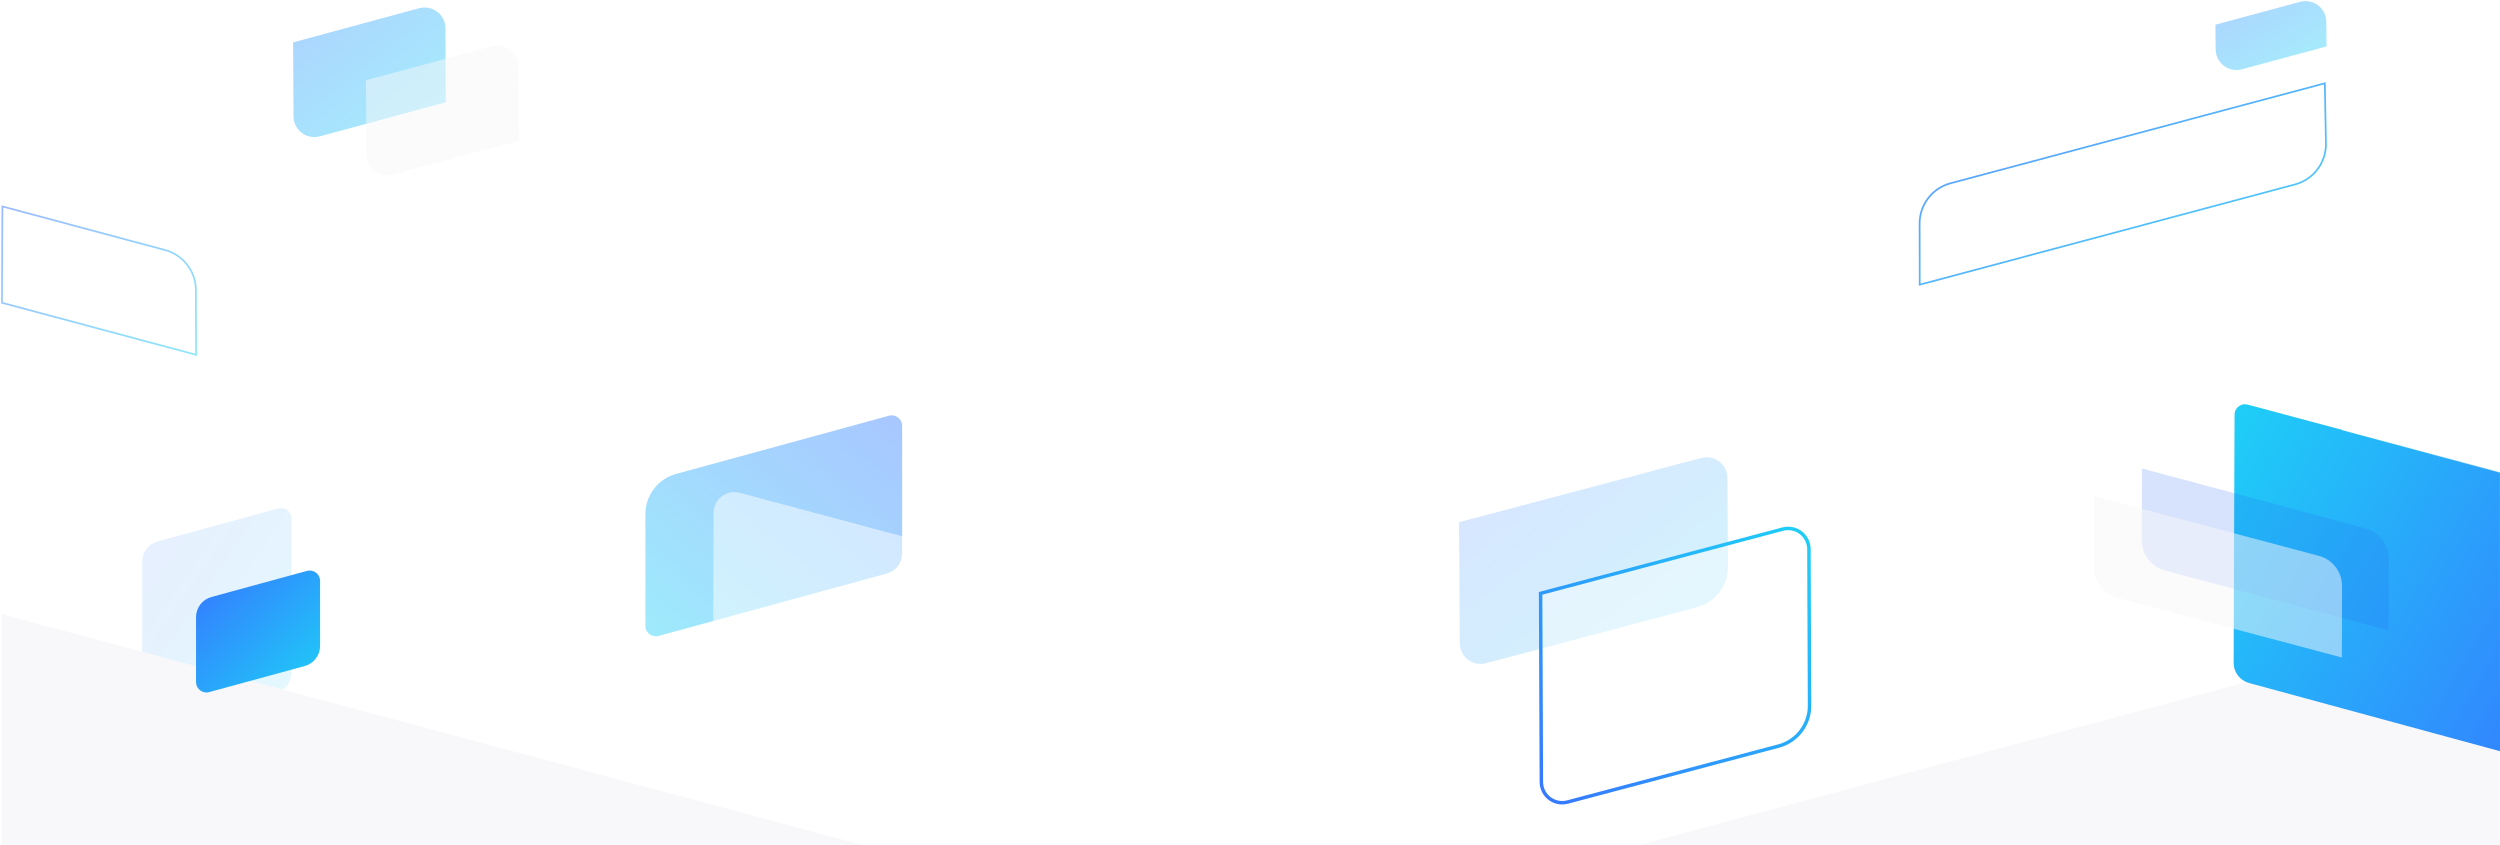 
<svg width="1441px" height="487px" viewBox="0 0 1441 487" version="1.1" xmlns="http://www.w3.org/2000/svg" xmlns:xlink="http://www.w3.org/1999/xlink">
    <!-- Generator: Sketch 51.3 (57544) - http://www.bohemiancoding.com/sketch -->
    <desc>Created with Sketch.</desc>
    <defs>
        <linearGradient x1="-1.11022302e-14%" y1="1.72254642e-14%" x2="100%" y2="100%" id="linearGradient-1">
            <stop stop-color="#3677FF" offset="0%"></stop>
            <stop stop-color="#1ECFF7" offset="100%"></stop>
        </linearGradient>
        <linearGradient x1="136.582%" y1="105.123%" x2="0%" y2="0%" id="linearGradient-2">
            <stop stop-color="#3677FF" offset="0%"></stop>
            <stop stop-color="#1ECFF7" offset="100%"></stop>
        </linearGradient>
        <filter x="-5.6%" y="-16.9%" width="111.2%" height="133.7%" filterUnits="objectBoundingBox" id="filter-3">
            <feGaussianBlur stdDeviation="3" in="SourceGraphic"></feGaussianBlur>
        </filter>
        <linearGradient x1="104.124%" y1="-6.14%" x2="0%" y2="100%" id="linearGradient-4">
            <stop stop-color="#3677FF" offset="0%"></stop>
            <stop stop-color="#1ECFF7" offset="100%"></stop>
        </linearGradient>
        <linearGradient x1="-32.159%" y1="-30.079%" x2="81.935%" y2="93.199%" id="linearGradient-5">
            <stop stop-color="#3677FF" offset="0%"></stop>
            <stop stop-color="#1ECFF7" offset="100%"></stop>
        </linearGradient>
        <linearGradient x1="100%" y1="38.725%" x2="0%" y2="50%" id="linearGradient-6">
            <stop stop-color="#F8F8FA" offset="0%"></stop>
            <stop stop-color="#F8F8FA" offset="100%"></stop>
        </linearGradient>
        <linearGradient x1="-1.11022302e-14%" y1="1.72254642e-14%" x2="100%" y2="100%" id="linearGradient-7">
            <stop stop-color="#1ECFF7" offset="0%"></stop>
            <stop stop-color="#3677FF" offset="100%"></stop>
        </linearGradient>
        <linearGradient x1="100%" y1="0%" x2="-1.11022302e-14%" y2="100%" id="linearGradient-8">
            <stop stop-color="#3677FF" offset="0%"></stop>
            <stop stop-color="#1ECFF7" offset="100%"></stop>
        </linearGradient>
    </defs>
    <g id="OZ-desktop" stroke="none" stroke-width="1" fill="none" fill-rule="evenodd">
        <g id="Group-22" transform="translate(1, -3)">
            <path d="M81,326.646 L81,415.642 C81,418.956 83.686,421.642 87,421.642 C87.534,421.642 88.065,421.571 88.581,421.43 L158.16,402.43 C163.379,401.005 166.999,396.264 166.999,390.854 L167,301.858 C167,298.544 164.314,295.858 161,295.858 C160.466,295.858 159.934,295.929 159.419,296.07 L89.839,315.07 C84.62,316.495 81,321.236 81,326.646 Z" id="Fill-1-Copy-16" fill-opacity="0.2" fill="url(#linearGradient-1)" opacity="0.6"></path>
            <g id="Group-10-Copy" transform="translate(0, 357)" fill="#F8F8FA">
                <polygon id="Rectangle" points="0 0 496 133 0 133"></polygon>
                <polygon id="Rectangle" transform="translate(1192, 66.5) scale(-1, 1) translate(-1192, -66.5) " points="944 0 1440 133 944 133"></polygon>
            </g>
            <g id="Group-11-Copy" transform="translate(1286, 235.397)">
                <path d="M154,200.603 L9.319,161.282 C4.077,159.857 0.446,155.089 0.466,149.657 L0.998,6.587 C1.01,3.274 3.706,0.597 7.02,0.61 C7.537,0.612 8.051,0.68 8.549,0.814 L153.972,39.745 L154,200.603 Z" id="Mask" fill="url(#linearGradient-2)"></path>
                <path d="M-51.418,70.999 L-62,110.975 L71.442,111.004 C79.611,111.006 86.756,105.507 88.847,97.611 L99.43,57.635 L-34.013,57.606 C-42.182,57.604 -49.327,63.103 -51.418,70.999 Z" id="Fill-1-Copy-13" fill-opacity="0.5" fill="#2264ED" style="mix-blend-mode: multiply;" opacity="0.6" filter="url(#filter-3)" transform="translate(18.715, 84.305) scale(-1, 1) rotate(-15) translate(-18.715, -84.305) "></path>
            </g>
            <path d="M371,299.326 L371.002,363.768 C371.002,367.082 373.688,369.768 377.002,369.768 C377.537,369.768 378.069,369.697 378.584,369.556 L510.165,333.581 C515.382,332.154 519,327.414 519,322.006 L519,248.404 C519,245.09 516.314,242.404 513,242.404 C512.465,242.404 511.933,242.475 511.418,242.616 L388.671,276.176 C378.237,279.028 371,288.509 371,299.326 Z" id="Fill-1-Copy-18" fill-opacity="0.5" fill="url(#linearGradient-4)" opacity="0.866"></path>
            <path d="M112,358.688 L112,396.142 C112,399.456 114.686,402.142 118,402.142 C118.534,402.142 119.065,402.071 119.581,401.93 L174.666,386.888 C179.885,385.463 183.505,380.722 183.505,375.312 L183.505,337.858 C183.506,334.545 180.819,331.858 177.506,331.858 C176.972,331.858 176.44,331.929 175.925,332.07 L120.839,347.112 C115.62,348.537 112,353.278 112,358.688 Z" id="Fill-1-Copy-19" fill="url(#linearGradient-1)"></path>
            <path d="M410.028,331.804 L410.331,431 L558,391.434 L557.718,298.589 C557.698,291.962 552.309,286.606 545.682,286.626 C544.645,286.629 543.614,286.767 542.613,287.035 L418.922,320.176 C413.663,321.586 410.012,326.359 410.028,331.804 Z" id="Fill-1-Copy-25" fill-opacity="0.5" fill="#FFFFFF" transform="translate(484, 357) scale(-1, 1) translate(-484, -357) "></path>
            <path d="M1105.528,167.096 L1321.859,109.302 C1332.516,106.455 1339.86,96.71 1339.661,85.681 L1339.034,51 L1123.266,108.644 C1112.748,111.454 1105.439,120.99 1105.46,131.877 L1105.528,167.096 Z" id="Fill-1-Copy-20" stroke="url(#linearGradient-1)" opacity="0.8"></path>
            <path d="M167.966,27.412 L168.185,70.078 C168.219,76.705 173.619,82.05 180.247,82.016 C181.285,82.011 182.318,81.87 183.32,81.599 L255.966,61.937 L255.749,19.271 C255.715,12.644 250.315,7.299 243.688,7.332 C242.649,7.338 241.616,7.478 240.614,7.749 L167.966,27.412 Z" id="Fill-1-Copy-21" fill-opacity="0.4" fill="url(#linearGradient-5)"></path>
            <path d="M1276,17.234 L1276.104,31.446 C1276.152,38.073 1281.564,43.406 1288.191,43.358 C1289.219,43.35 1290.241,43.211 1291.234,42.943 L1340,29.767 L1339.897,15.555 C1339.849,8.928 1334.437,3.594 1327.81,3.642 C1326.782,3.65 1325.759,3.789 1324.767,4.057 L1276,17.234 Z" id="Fill-1-Copy-26" fill-opacity="0.4" fill="url(#linearGradient-5)"></path>
            <path d="M209.966,49.224 L210.186,92.109 C210.22,98.737 215.62,104.082 222.247,104.048 C223.277,104.043 224.303,103.905 225.298,103.638 L297.966,84.124 L297.748,41.239 C297.715,34.612 292.315,29.267 285.688,29.3 C284.657,29.305 283.632,29.443 282.637,29.711 L209.966,49.224 Z" id="Fill-1-Copy-27" fill-opacity="0.5" fill="#F8F8FA"></path>
            <path d="M1348.958,340.834 L1348.833,381.981 L1219.417,347.578 C1211.512,345.477 1206.017,338.309 1206.042,330.128 L1206.166,288.981 L1335.582,323.383 C1343.488,325.485 1348.983,332.653 1348.958,340.834 Z" id="Fill-1-Copy-28" fill-opacity="0.5" fill="url(#linearGradient-6)"></path>
            <path d="M111.912,170.725 L112,207.5 L0.135,177.526 L0.284,143.072 L0.376,122 L94.128,147.121 C104.772,149.973 112.106,159.707 111.912,170.725 Z" id="Fill-1-Copy-29" stroke="url(#linearGradient-1)" opacity="0.5"></path>
            <path d="M1349,275.5 L1440,251.017 L1439.665,140.543 C1439.645,133.916 1434.256,128.559 1427.628,128.579 C1426.603,128.583 1425.583,128.717 1424.592,128.979 L1349,149 L1349,275.5 Z" id="Fill-1-Copy-30" fill-opacity="0.6" fill="#FFFFFF" transform="translate(1394.5, 200.25) scale(-1, 1) translate(-1394.5, -200.25) "></path>
            <path d="M840.109,322.578 L840.411,373.776 C840.45,380.404 845.854,385.744 852.482,385.705 C853.496,385.699 854.506,385.565 855.487,385.305 L995.102,348.279 L994.693,278.503 C994.654,271.875 989.25,266.534 982.623,266.573 C981.608,266.579 980.598,266.714 979.617,266.974 L857.957,299.238 C847.384,302.042 840.045,311.64 840.109,322.578 Z" id="Fill-1-Copy-31" fill-opacity="0.2" fill="url(#linearGradient-7)" transform="translate(917.551, 326.139) scale(-1, -1) translate(-917.551, -326.139) "></path>
            <path d="M887.075,363.543 L887.44,453.747 C887.467,460.374 892.861,465.725 899.488,465.698 C900.51,465.694 901.528,465.559 902.516,465.297 L1042.102,428.279 L1041.664,319.532 C1041.638,312.905 1036.244,307.554 1029.616,307.581 C1028.594,307.585 1027.577,307.72 1026.588,307.982 L904.923,340.248 C894.366,343.047 887.031,352.621 887.075,363.543 Z" id="Fill-1-Copy-32" stroke="url(#linearGradient-8)" stroke-width="2" fill-opacity="0.4" fill="#FFFFFF" transform="translate(964.551, 386.639) scale(-1, -1) translate(-964.551, -386.639) "></path>
        </g>
    </g>
</svg>
